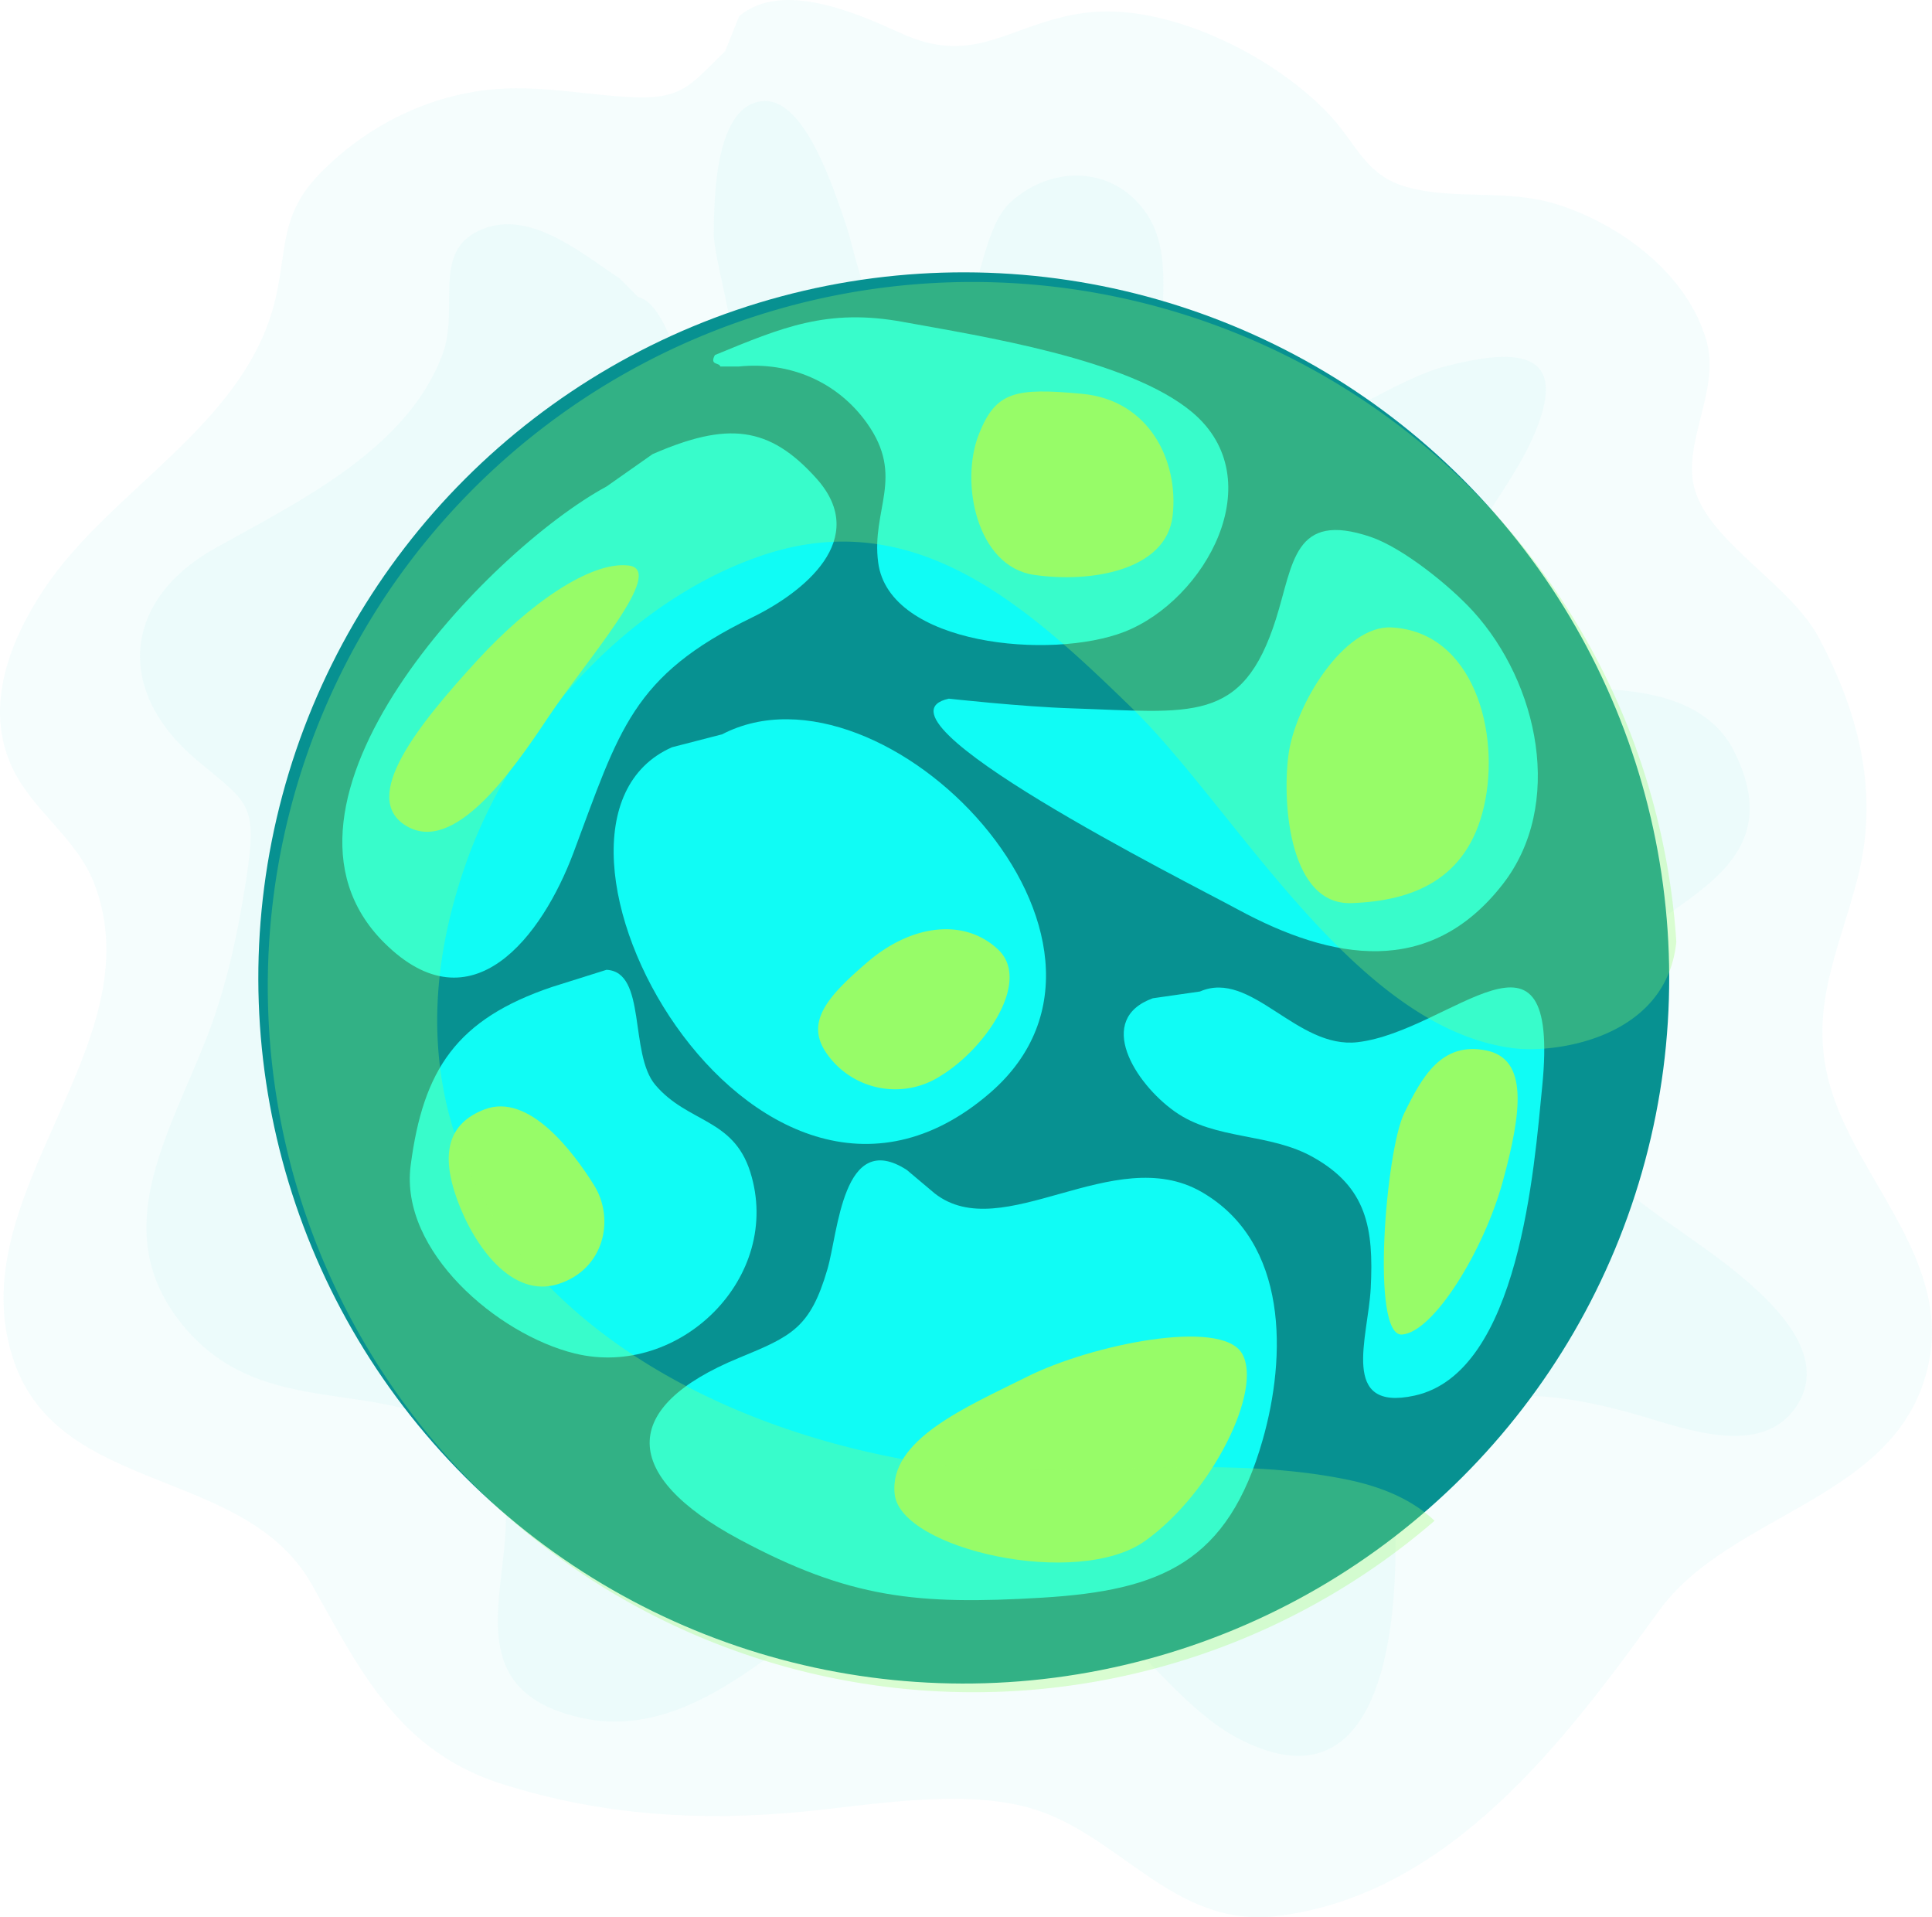 <svg xmlns="http://www.w3.org/2000/svg" viewBox="0 0 462.66 459"><g id="Layer_2" data-name="Layer 2"><g id="Layer_1-2" data-name="Layer 1"><path d="M417.27,305.82c-21.68-18.38-57.84-31.13-38.08-68.1,11.35-21.24,51.83-25.38,36.31-57.41-8.16-16.83-31-15.5-46.52-15.48-22,0-31.37,1.11-23-22.67,5.28-15,18.36-27.81,23-42.33,5.45-16.9-8.41-15.81-22.71-12.16-21.45,5.46-55.53,38.86-66.47,4.68-4.16-13,2.47-29.28-5-40.85S252.28,39.06,242,48.4c-8.14,7.39-7.41,30.26-16.89,34.5C209.27,90,205.49,61.91,202.33,53c-2.56-7.27-9.39-29.1-19.24-28.8C171.21,24.55,171,47.41,170.93,56c0,7.74,9.73,35.73,2.75,40.84-9.88,7.22-11.15-23.2-20.85-25.73l-4.54-4.53c-7.87-5-20.23-15.92-31.73-12.09C102.7,59.11,110.24,73.24,106,84.75c-8.43,22.9-34.77,35.47-54.46,46.49-22,12.3-24.23,34-4.53,50.63C59.29,192.23,61.8,192,59,210.21c-1.94,12.71-4.6,25.52-9.32,37.75-9.28,24-24.4,47-5.72,69.54,19.63,23.65,48.66,11.16,69.57,27.58,21.7,17-14.1,57.37,25.66,66.2,33.54,7.46,59.35-34.07,86.16-41.21,29.22-7.78,48.32,34.13,71.08,46.09,32.46,17,37.75-21.25,37.75-45.76,0-39.28,26.49-40.92,59.07-31.33,10.66,3.14,28.35,9.68,36.61-1.89C438.37,325.3,425.58,312.87,417.27,305.82Z" style="fill:#9ce8e6;opacity:0.1"/><path d="M438.66,261.36c-5.91-18.74,1.18-32.26,6-50.38,5.48-20.56.75-39.8-9.1-58.29C429,140.32,411,130.76,406.3,118.55c-4.4-11.35,5.85-24.59,2.37-36.9-4.57-16.21-20.94-28.2-36.29-32.87-11.73-3.57-24.18-.82-35.46-4-9.77-2.7-11.92-10-18.08-16.77-13-14.3-39.13-27.57-59-24.94-18,2.38-26,13.17-44.18,4.84C205.29,3.22,187.3-4.86,177,3.89l-3.33,8.33c-7.89,7.61-9.91,11.5-21.54,11.08-10.68-.39-21.66-2.8-32.87-2C103.14,22.42,87.75,30,76.41,41.75,67.18,51.3,68.7,59.44,66.05,71.16c-6.86,30.38-39.51,45.7-55.59,70C2.31,153.5-3.77,169,2.76,183.42c4.83,10.65,15.62,17.1,19.86,28.25,14.73,38.67-33,74.63-19.26,114.3,11.17,32.22,55.45,25,71.38,53.51,11.79,21.08,21,39.94,45.67,47.7,24.17,7.59,47.8,8.95,72.6,6.49,16.09-1.6,36-5.17,52.09-1.22,22.74,5.57,35.26,29.55,61.14,26.24,41.3-5.29,68.87-42.46,91-73,17.39-24,58-26.56,64.66-59.48C466.88,301.77,445.49,283,438.66,261.36Z" style="fill:#9ce8e6;opacity:0.1"/><circle cx="230.8" cy="234.13" r="168.93" transform="translate(-97.96 231.78) rotate(-45)" style="fill:#079191"/><path d="M137.34,204.13c11-29.39,14-42.33,42.7-56.27,12.34-6,28.47-18.79,15.49-33.29-11.39-12.72-21.43-13.6-39.26-5.84l-11,7.73C116.82,131.86,58.65,192.52,92,225.7,113.06,246.67,129.93,223.92,137.34,204.13Z" style="fill:#10fcf5"/><path d="M172.94,175.8l-12,3.1c-42.26,18.61,19.42,131.83,76.16,82.74C279.3,225.12,211.71,155.64,172.94,175.8Z" style="fill:#10fcf5"/><path d="M179.66,280.57c-4.07-12.89-15-11.72-22.71-20.8-6.36-7.47-2-27.14-11.72-27.58l-13,4.09C109.36,244,101.34,256,98.34,279.05c-2.67,20.47,20.82,40.48,39.34,45C162.62,330.15,187.64,305.85,179.66,280.57Z" style="fill:#10fcf5"/><path d="M172.48,87.74H177c12-1.2,23.46,3.53,30.61,13.56,9.18,12.91,1,20.62,2.69,33.37,2.6,19.9,41.54,23.39,58.95,16.6,19.38-7.57,35.44-36.44,16.25-52.57-15.24-12.8-50.7-18.23-69.2-21.62C198.09,73.74,187.25,78.4,171.2,85,169.83,87.52,172.32,86.76,172.48,87.74Z" style="fill:#10fcf5"/><path d="M287.69,285.34c-20.93-12-47.64,13-63.82.41l-6.73-5.66c-15.36-9.87-16.41,15.05-19,23.8-4.12,14.08-8.55,16-21.16,21.2-28.83,11.84-28.25,28.25,0,43.42,26.42,14.19,42.67,15.79,72.56,14,28.57-1.72,44.52-8.49,52.86-37.86C308,325,308.72,297.4,287.69,285.34Z" style="fill:#10fcf5"/><path d="M256.68,169.59c-12-.38-29.46-2.32-29.46-2.32-21.33,4.65,57,43.84,69.21,50.47,22.57,12.22,45.94,16.43,63.44-6.05,14.73-18.93,8.65-48.05-7.14-65.38-5.56-6.09-16.78-15.14-24.48-17.76-18.51-6.29-18.5,6.42-22.71,19.69C297.54,173.44,285.37,170.52,256.68,169.59Z" style="fill:#10fcf5"/><path d="M325.15,249.51c-14.66,1.74-25.5-17.49-37.79-12.13L276.07,239c-13.84,5-4.37,20.28,5.24,27.11,9.77,6.95,22.72,5,33.25,11,12.71,7.18,14.44,16.86,13.69,31.33-.62,11.84-7.55,29.62,10.5,25.69,25.18-5.49,28.65-54.81,30.57-74.06C373.73,215.68,347.47,246.86,325.15,249.51Z" style="fill:#10fcf5"/><path d="M114.32,158.07C100.24,173.43,86,191,97.32,197.75s24.94-12.47,34-26.08,28.34-35.14,19.27-36.27S126.79,144.47,114.32,158.07Z" style="fill:#97fc68"/><path d="M207.75,230.33c-9.87,8.46-15.12,14.61-9.58,22.17a20,20,0,0,0,27.21,5C236,251,247.05,234.86,239,227.31S218.33,221.26,207.75,230.33Z" style="fill:#97fc68"/><path d="M116.05,265.6c-8.76,3.34-10.58,10.58-6.55,21.66s13.1,23.69,24.18,20.16,13.61-15.62,8.57-23.68S126.63,261.57,116.05,265.6Z" style="fill:#97fc68"/><path d="M246,329.59c-14.71,7.35-33.25,15.11-31.74,28.21s43.83,22.68,60,11.09,28.21-36.28,23.17-44.84S261.16,322,246,329.59Z" style="fill:#97fc68"/><path d="M333.21,150.22c-11.36-.59-23.18,18.64-24.69,30.73s.5,35.78,15.11,35.27,27.72-5.54,31.75-23.18S352.86,151.22,333.21,150.22Z" style="fill:#97fc68"/><path d="M355.88,251.49c-10.67-2.13-15.32,6.25-19.65,15.12s-8.06,53.41-.5,52.9,19.65-20.15,24.18-36.78S366,253.51,355.88,251.49Z" style="fill:#97fc68"/><path d="M234.45,103.86c-4.68,11.7-.5,31.74,13.1,33.76s31.75-1,33.26-14.11-5.55-27.71-21.67-29.22S238.48,93.78,234.45,103.86Z" style="fill:#97fc68"/><path d="M93.53,140.89a169,169,0,0,0,250,223.21c-4.61-4.41-11.36-7.86-20.61-9.79-34.43-7.16-72,1.43-106.52-4.92-72.34-13.32-132.89-64.28-104.59-143.31,11.47-32,38.77-62.31,70.69-73.1,36.77-12.42,63.71,12.37,88.49,36.47s53.49,76.9,91.62,81.53c10.11,1.23,36.51-2.46,38.82-25.51a168.94,168.94,0,0,0-307.9-84.58Z" style="fill:#97fc68;opacity:0.3"/></g></g></svg>